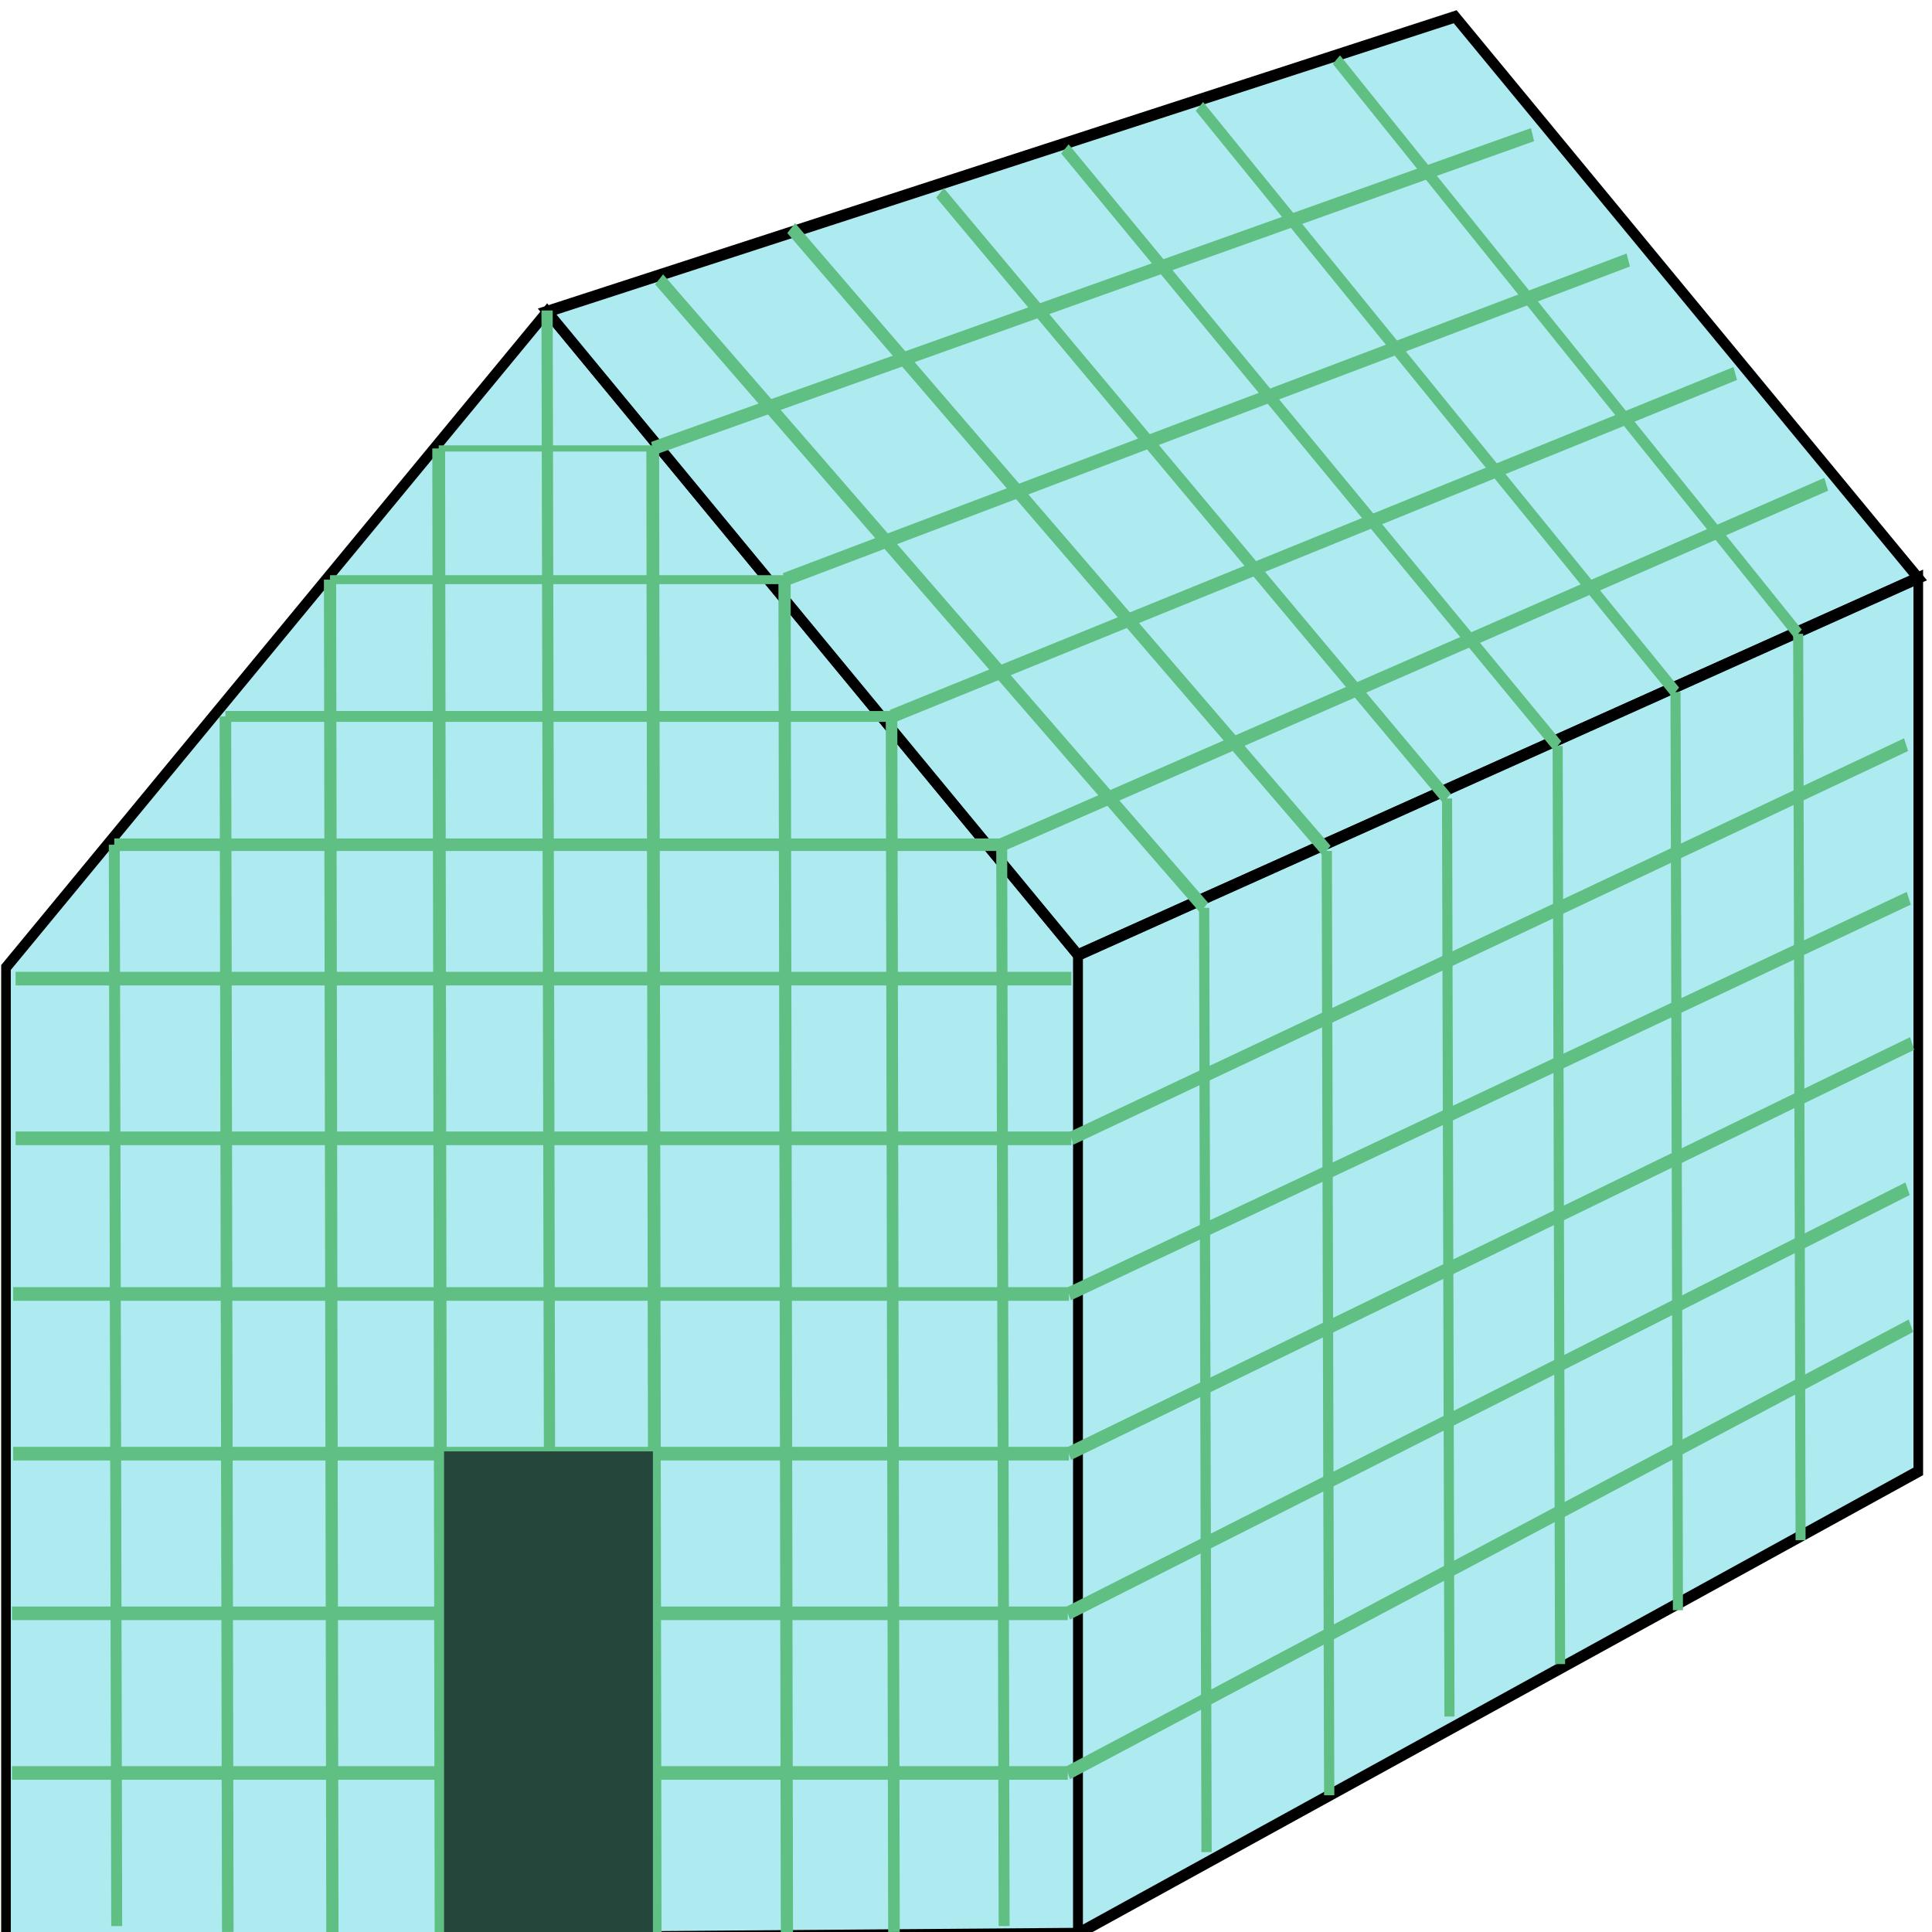 <?xml version="1.0" encoding="UTF-8" standalone="no"?>
<!-- Created with Inkscape (http://www.inkscape.org/) -->

<svg
   xmlns:dc="http://purl.org/dc/elements/1.1/"
   xmlns:cc="http://creativecommons.org/ns#"
   xmlns:rdf="http://www.w3.org/1999/02/22-rdf-syntax-ns#"
   xmlns:svg="http://www.w3.org/2000/svg"
   xmlns="http://www.w3.org/2000/svg"
   xmlns:sodipodi="http://sodipodi.sourceforge.net/DTD/sodipodi-0.dtd"
   xmlns:inkscape="http://www.inkscape.org/namespaces/inkscape"
   width="64mm"
   height="64mm"
   viewBox="0 0 64 64"
   version="1.1"
   id="svg8"
   inkscape:version="0.92.3 (2405546, 2018-03-11)"
   sodipodi:docname="greenhouse.svg">
  <defs
     id="defs2" />
  <sodipodi:namedview
     id="base"
     pagecolor="#ffffff"
     bordercolor="#666666"
     borderopacity="1.0"
     inkscape:pageopacity="0.0"
     inkscape:pageshadow="2"
     inkscape:zoom="2"
     inkscape:cx="-0.48874092"
     inkscape:cy="120.73942"
     inkscape:document-units="mm"
     inkscape:current-layer="layer2"
     showgrid="false"
     fit-margin-bottom="-2.7755576e-017"
     inkscape:window-width="1920"
     inkscape:window-height="1057"
     inkscape:window-x="-8"
     inkscape:window-y="-8"
     inkscape:window-maximized="1" />
  <g
     inkscape:label="Layer 1"
     inkscape:groupmode="layer"
     id="layer1"
     transform="translate(0,-233)" />
  <g
     inkscape:groupmode="layer"
     id="layer2"
     inkscape:label="Layer 2">
    <g
       id="g1580"
       transform="matrix(1.052,0,0,1.275,-1.234,-13.989)">
      <g
         transform="matrix(1.145,0,0,1.145,-4.914,-267.386)"
         style="fill:#33ccdb;fill-opacity:0.402"
         id="g824">
        <path
           style="fill:#33ccdb;fill-opacity:0.402;stroke:#000000;stroke-width:0.265px;stroke-linecap:butt;stroke-linejoin:miter;stroke-opacity:1"
           d="M 5.481,287.173 V 265.061 L 20.363,250.178 34.963,264.778 v 22.206 z"
           id="path815"
           inkscape:connector-curvature="0" />
        <path
           style="fill:#33ccdb;fill-opacity:0.402;stroke:#000000;stroke-width:0.265px;stroke-linecap:butt;stroke-linejoin:miter;stroke-opacity:1"
           d="m 20.363,250.178 24.972,-6.691 12.735,12.735 -23.108,8.556 z"
           id="path817"
           inkscape:connector-curvature="0" />
        <path
           style="fill:#33ccdb;fill-opacity:0.402;stroke:#000000;stroke-width:0.265px;stroke-linecap:butt;stroke-linejoin:miter;stroke-opacity:1"
           d="m 58.071,256.222 v 20.273 l -23.108,10.489 v -22.206 z"
           id="path819"
           inkscape:connector-curvature="0"
           sodipodi:nodetypes="ccccc" />
      </g>
      <path
         inkscape:connector-curvature="0"
         id="path846"
         d="M 1.664,36.398 H 34.909"
         style="fill:none;stroke:#60bf83;stroke-width:0.354px;stroke-linecap:butt;stroke-linejoin:miter;stroke-opacity:1" />
      <path
         inkscape:connector-curvature="0"
         id="path846-5"
         d="M 1.664,40.547 H 34.909"
         style="fill:none;stroke:#60bf83;stroke-width:0.354px;stroke-linecap:butt;stroke-linejoin:miter;stroke-opacity:1" />
      <path
         inkscape:connector-curvature="0"
         id="path846-3"
         d="M 1.588,44.591 H 34.833"
         style="fill:none;stroke:#60bf83;stroke-width:0.354px;stroke-linecap:butt;stroke-linejoin:miter;stroke-opacity:1" />
      <path
         inkscape:connector-curvature="0"
         id="path846-5-6"
         d="M 1.588,48.74 H 34.833"
         style="fill:none;stroke:#60bf83;stroke-width:0.354px;stroke-linecap:butt;stroke-linejoin:miter;stroke-opacity:1" />
      <path
         inkscape:connector-curvature="0"
         id="path846-3-2"
         d="M 1.55,52.888 H 34.795"
         style="fill:none;stroke:#60bf83;stroke-width:0.354px;stroke-linecap:butt;stroke-linejoin:miter;stroke-opacity:1" />
      <path
         inkscape:connector-curvature="0"
         id="path846-5-6-4"
         d="M 1.55,57.036 H 34.795"
         style="fill:none;stroke:#60bf83;stroke-width:0.354px;stroke-linecap:butt;stroke-linejoin:miter;stroke-opacity:1" />
      <path
         sodipodi:nodetypes="cc"
         inkscape:connector-curvature="0"
         id="path846-54"
         d="m 21.727,22.623 27.703,-8.153"
         style="fill:none;stroke:#60bf83;stroke-width:0.354px;stroke-linecap:butt;stroke-linejoin:miter;stroke-opacity:1" />
      <path
         sodipodi:nodetypes="cc"
         inkscape:connector-curvature="0"
         id="path846-5-2"
         d="M 25.877,26.032 52.445,17.727"
         style="fill:none;stroke:#60bf83;stroke-width:0.354px;stroke-linecap:butt;stroke-linejoin:miter;stroke-opacity:1" />
      <path
         sodipodi:nodetypes="cc"
         inkscape:connector-curvature="0"
         id="path846-3-5"
         d="M 29.247,29.586 55.814,20.676"
         style="fill:none;stroke:#60bf83;stroke-width:0.354px;stroke-linecap:butt;stroke-linejoin:miter;stroke-opacity:1" />
      <path
         sodipodi:nodetypes="cc"
         inkscape:connector-curvature="0"
         id="path846-5-6-2"
         d="M 32.716,32.919 58.678,23.554"
         style="fill:none;stroke:#60bf83;stroke-width:0.354px;stroke-linecap:butt;stroke-linejoin:miter;stroke-opacity:1" />
      <path
         sodipodi:nodetypes="cc"
         inkscape:connector-curvature="0"
         id="path846-9"
         d="M 34.909,40.547 61.193,30.319"
         style="fill:none;stroke:#60bf83;stroke-width:0.354px;stroke-linecap:butt;stroke-linejoin:miter;stroke-opacity:1" />
      <path
         sodipodi:nodetypes="cc"
         inkscape:connector-curvature="0"
         id="path846-9-8"
         d="M 34.833,44.591 61.277,34.31"
         style="fill:none;stroke:#60bf83;stroke-width:0.354px;stroke-linecap:butt;stroke-linejoin:miter;stroke-opacity:1" />
      <path
         sodipodi:nodetypes="cc"
         inkscape:connector-curvature="0"
         id="path846-9-3"
         d="M 34.833,48.74 61.385,38.083"
         style="fill:none;stroke:#60bf83;stroke-width:0.354px;stroke-linecap:butt;stroke-linejoin:miter;stroke-opacity:1" />
      <path
         sodipodi:nodetypes="cc"
         inkscape:connector-curvature="0"
         id="path846-9-1"
         d="M 34.795,52.888 61.24,41.857"
         style="fill:none;stroke:#60bf83;stroke-width:0.354px;stroke-linecap:butt;stroke-linejoin:miter;stroke-opacity:1" />
      <path
         sodipodi:nodetypes="cc"
         inkscape:connector-curvature="0"
         id="path846-9-4"
         d="M 34.795,57.036 61.347,45.416"
         style="fill:none;stroke:#60bf83;stroke-width:0.354px;stroke-linecap:butt;stroke-linejoin:miter;stroke-opacity:1" />
      <path
         inkscape:connector-curvature="0"
         id="path846-6"
         d="M 4.772,32.919 H 32.716"
         style="fill:none;stroke:#60bf83;stroke-width:0.325px;stroke-linecap:butt;stroke-linejoin:miter;stroke-opacity:1" />
      <path
         inkscape:connector-curvature="0"
         id="path846-6-0"
         d="M 8.27,29.586 H 29.247"
         style="fill:none;stroke:#60bf83;stroke-width:0.282px;stroke-linecap:butt;stroke-linejoin:miter;stroke-opacity:1" />
      <path
         inkscape:connector-curvature="0"
         id="path846-6-0-5"
         d="m 11.565,26.032 h 14.313"
         style="fill:none;stroke:#60bf83;stroke-width:0.233px;stroke-linecap:butt;stroke-linejoin:miter;stroke-opacity:1" />
      <path
         inkscape:connector-curvature="0"
         id="path846-6-0-5-0"
         d="M 14.987,22.623 H 21.727"
         style="fill:none;stroke:#60bf83;stroke-width:0.16px;stroke-linecap:butt;stroke-linejoin:miter;stroke-opacity:1" />
      <path
         sodipodi:nodetypes="cc"
         inkscape:connector-curvature="0"
         id="path846-31"
         d="m 18.4,19.038 0.076,29.686"
         style="fill:none;stroke:#60bf83;stroke-width:0.354px;stroke-linecap:butt;stroke-linejoin:miter;stroke-opacity:1" />
      <path
         sodipodi:nodetypes="cc"
         inkscape:connector-curvature="0"
         id="path846-31-1"
         d="m 21.727,22.622 0.075,38.624"
         style="fill:none;stroke:#60bf83;stroke-width:0.403px;stroke-linecap:butt;stroke-linejoin:miter;stroke-opacity:1" />
      <path
         sodipodi:nodetypes="cc"
         inkscape:connector-curvature="0"
         id="path846-31-6"
         d="m 25.877,26.031 0.075,35.216"
         style="fill:none;stroke:#60bf83;stroke-width:0.385px;stroke-linecap:butt;stroke-linejoin:miter;stroke-opacity:1" />
      <path
         sodipodi:nodetypes="cc"
         inkscape:connector-curvature="0"
         id="path846-31-6-7"
         d="m 29.247,29.587 0.076,31.58"
         style="fill:none;stroke:#60bf83;stroke-width:0.365px;stroke-linecap:butt;stroke-linejoin:miter;stroke-opacity:1" />
      <path
         sodipodi:nodetypes="cc"
         inkscape:connector-curvature="0"
         id="path846-31-6-7-4"
         d="m 32.716,32.919 0.076,28.095"
         style="fill:none;stroke:#60bf83;stroke-width:0.345px;stroke-linecap:butt;stroke-linejoin:miter;stroke-opacity:1" />
      <path
         sodipodi:nodetypes="cc"
         inkscape:connector-curvature="0"
         id="path846-31-6-7-4-4"
         d="m 39.09,34.557 0.076,24.535"
         style="fill:none;stroke:#60bf83;stroke-width:0.323px;stroke-linecap:butt;stroke-linejoin:miter;stroke-opacity:1" />
      <path
         sodipodi:nodetypes="cc"
         inkscape:connector-curvature="0"
         id="path846-31-6-7-4-4-6"
         d="m 42.952,33.08 0.076,24.535"
         style="fill:none;stroke:#60bf83;stroke-width:0.323px;stroke-linecap:butt;stroke-linejoin:miter;stroke-opacity:1" />
      <path
         sodipodi:nodetypes="cc"
         inkscape:connector-curvature="0"
         id="path846-31-6-7-4-4-6-0"
         d="m 46.739,31.717 0.076,23.853"
         style="fill:none;stroke:#60bf83;stroke-width:0.318px;stroke-linecap:butt;stroke-linejoin:miter;stroke-opacity:1" />
      <path
         sodipodi:nodetypes="cc"
         inkscape:connector-curvature="0"
         id="path846-31-6-7-4-4-6-0-7"
         d="m 50.222,30.354 0.076,23.853"
         style="fill:none;stroke:#60bf83;stroke-width:0.318px;stroke-linecap:butt;stroke-linejoin:miter;stroke-opacity:1" />
      <path
         sodipodi:nodetypes="cc"
         inkscape:connector-curvature="0"
         id="path846-31-6-7-4-4-6-0-5"
         d="M 53.933,28.953 54.009,52.807"
         style="fill:none;stroke:#60bf83;stroke-width:0.318px;stroke-linecap:butt;stroke-linejoin:miter;stroke-opacity:1" />
      <path
         sodipodi:nodetypes="cc"
         inkscape:connector-curvature="0"
         id="path846-31-6-7-4-4-6-0-5-1"
         d="m 57.795,27.439 0.076,23.55"
         style="fill:none;stroke:#60bf83;stroke-width:0.316px;stroke-linecap:butt;stroke-linejoin:miter;stroke-opacity:1" />
      <path
         sodipodi:nodetypes="cc"
         inkscape:connector-curvature="0"
         id="path846-31-6-7-4-4-6-0-5-4"
         d="M 43.255,12.521 57.795,27.439"
         style="fill:none;stroke:#60bf83;stroke-width:0.318px;stroke-linecap:butt;stroke-linejoin:miter;stroke-opacity:1" />
      <path
         sodipodi:nodetypes="cc"
         inkscape:connector-curvature="0"
         id="path846-31-6-7-4-4-6-0-5-4-9"
         d="m 38.941,13.736 14.989,15.215"
         style="fill:none;stroke:#60bf83;stroke-width:0.326px;stroke-linecap:butt;stroke-linejoin:miter;stroke-opacity:1" />
      <path
         sodipodi:nodetypes="cc"
         inkscape:connector-curvature="0"
         id="path846-31-6-7-4-4-6-0-5-4-9-5"
         d="M 34.706,14.84 50.219,30.351"
         style="fill:none;stroke:#60bf83;stroke-width:0.335px;stroke-linecap:butt;stroke-linejoin:miter;stroke-opacity:1" />
      <path
         sodipodi:nodetypes="cc"
         inkscape:connector-curvature="0"
         id="path846-31-6-7-4-4-6-0-5-4-9-5-2"
         d="M 30.774,15.982 46.736,31.715"
         style="fill:none;stroke:#60bf83;stroke-width:0.343px;stroke-linecap:butt;stroke-linejoin:miter;stroke-opacity:1" />
      <path
         sodipodi:nodetypes="cc"
         inkscape:connector-curvature="0"
         id="path846-31-6-7-4-4-6-0-5-4-9-5-2-6"
         d="M 26.087,16.898 42.947,33.075"
         style="fill:none;stroke:#60bf83;stroke-width:0.357px;stroke-linecap:butt;stroke-linejoin:miter;stroke-opacity:1" />
      <path
         sodipodi:nodetypes="cc"
         inkscape:connector-curvature="0"
         id="path846-31-6-7-4-4-6-0-5-4-9-5-2-6-0"
         d="M 21.928,18.23 39.088,34.555"
         style="fill:none;stroke:#60bf83;stroke-width:0.362px;stroke-linecap:butt;stroke-linejoin:miter;stroke-opacity:1" />
      <path
         sodipodi:nodetypes="cc"
         inkscape:connector-curvature="0"
         id="path846-31-1-1"
         d="m 14.987,22.623 0.075,38.624"
         style="fill:none;stroke:#60bf83;stroke-width:0.403px;stroke-linecap:butt;stroke-linejoin:miter;stroke-opacity:1" />
      <path
         inkscape:connector-curvature="0"
         id="path1014"
         d="M 15.156,61.214 V 48.681 h 6.576 v 12.589 z"
         style="fill:#25463b;fill-opacity:1;stroke:none;stroke-width:0.276px;stroke-linecap:butt;stroke-linejoin:miter;stroke-opacity:0.387" />
      <path
         sodipodi:nodetypes="cc"
         inkscape:connector-curvature="0"
         id="path846-31-6-9"
         d="m 11.565,26.032 0.075,35.216"
         style="fill:none;stroke:#60bf83;stroke-width:0.385px;stroke-linecap:butt;stroke-linejoin:miter;stroke-opacity:1" />
      <path
         sodipodi:nodetypes="cc"
         inkscape:connector-curvature="0"
         id="path846-31-6-7-8"
         d="m 8.27,29.586 0.076,31.58"
         style="fill:none;stroke:#60bf83;stroke-width:0.365px;stroke-linecap:butt;stroke-linejoin:miter;stroke-opacity:1" />
      <path
         sodipodi:nodetypes="cc"
         inkscape:connector-curvature="0"
         id="path846-31-6-7-4-0"
         d="m 4.772,32.919 0.076,28.095"
         style="fill:none;stroke:#60bf83;stroke-width:0.345px;stroke-linecap:butt;stroke-linejoin:miter;stroke-opacity:1" />
    </g>
  </g>
</svg>
